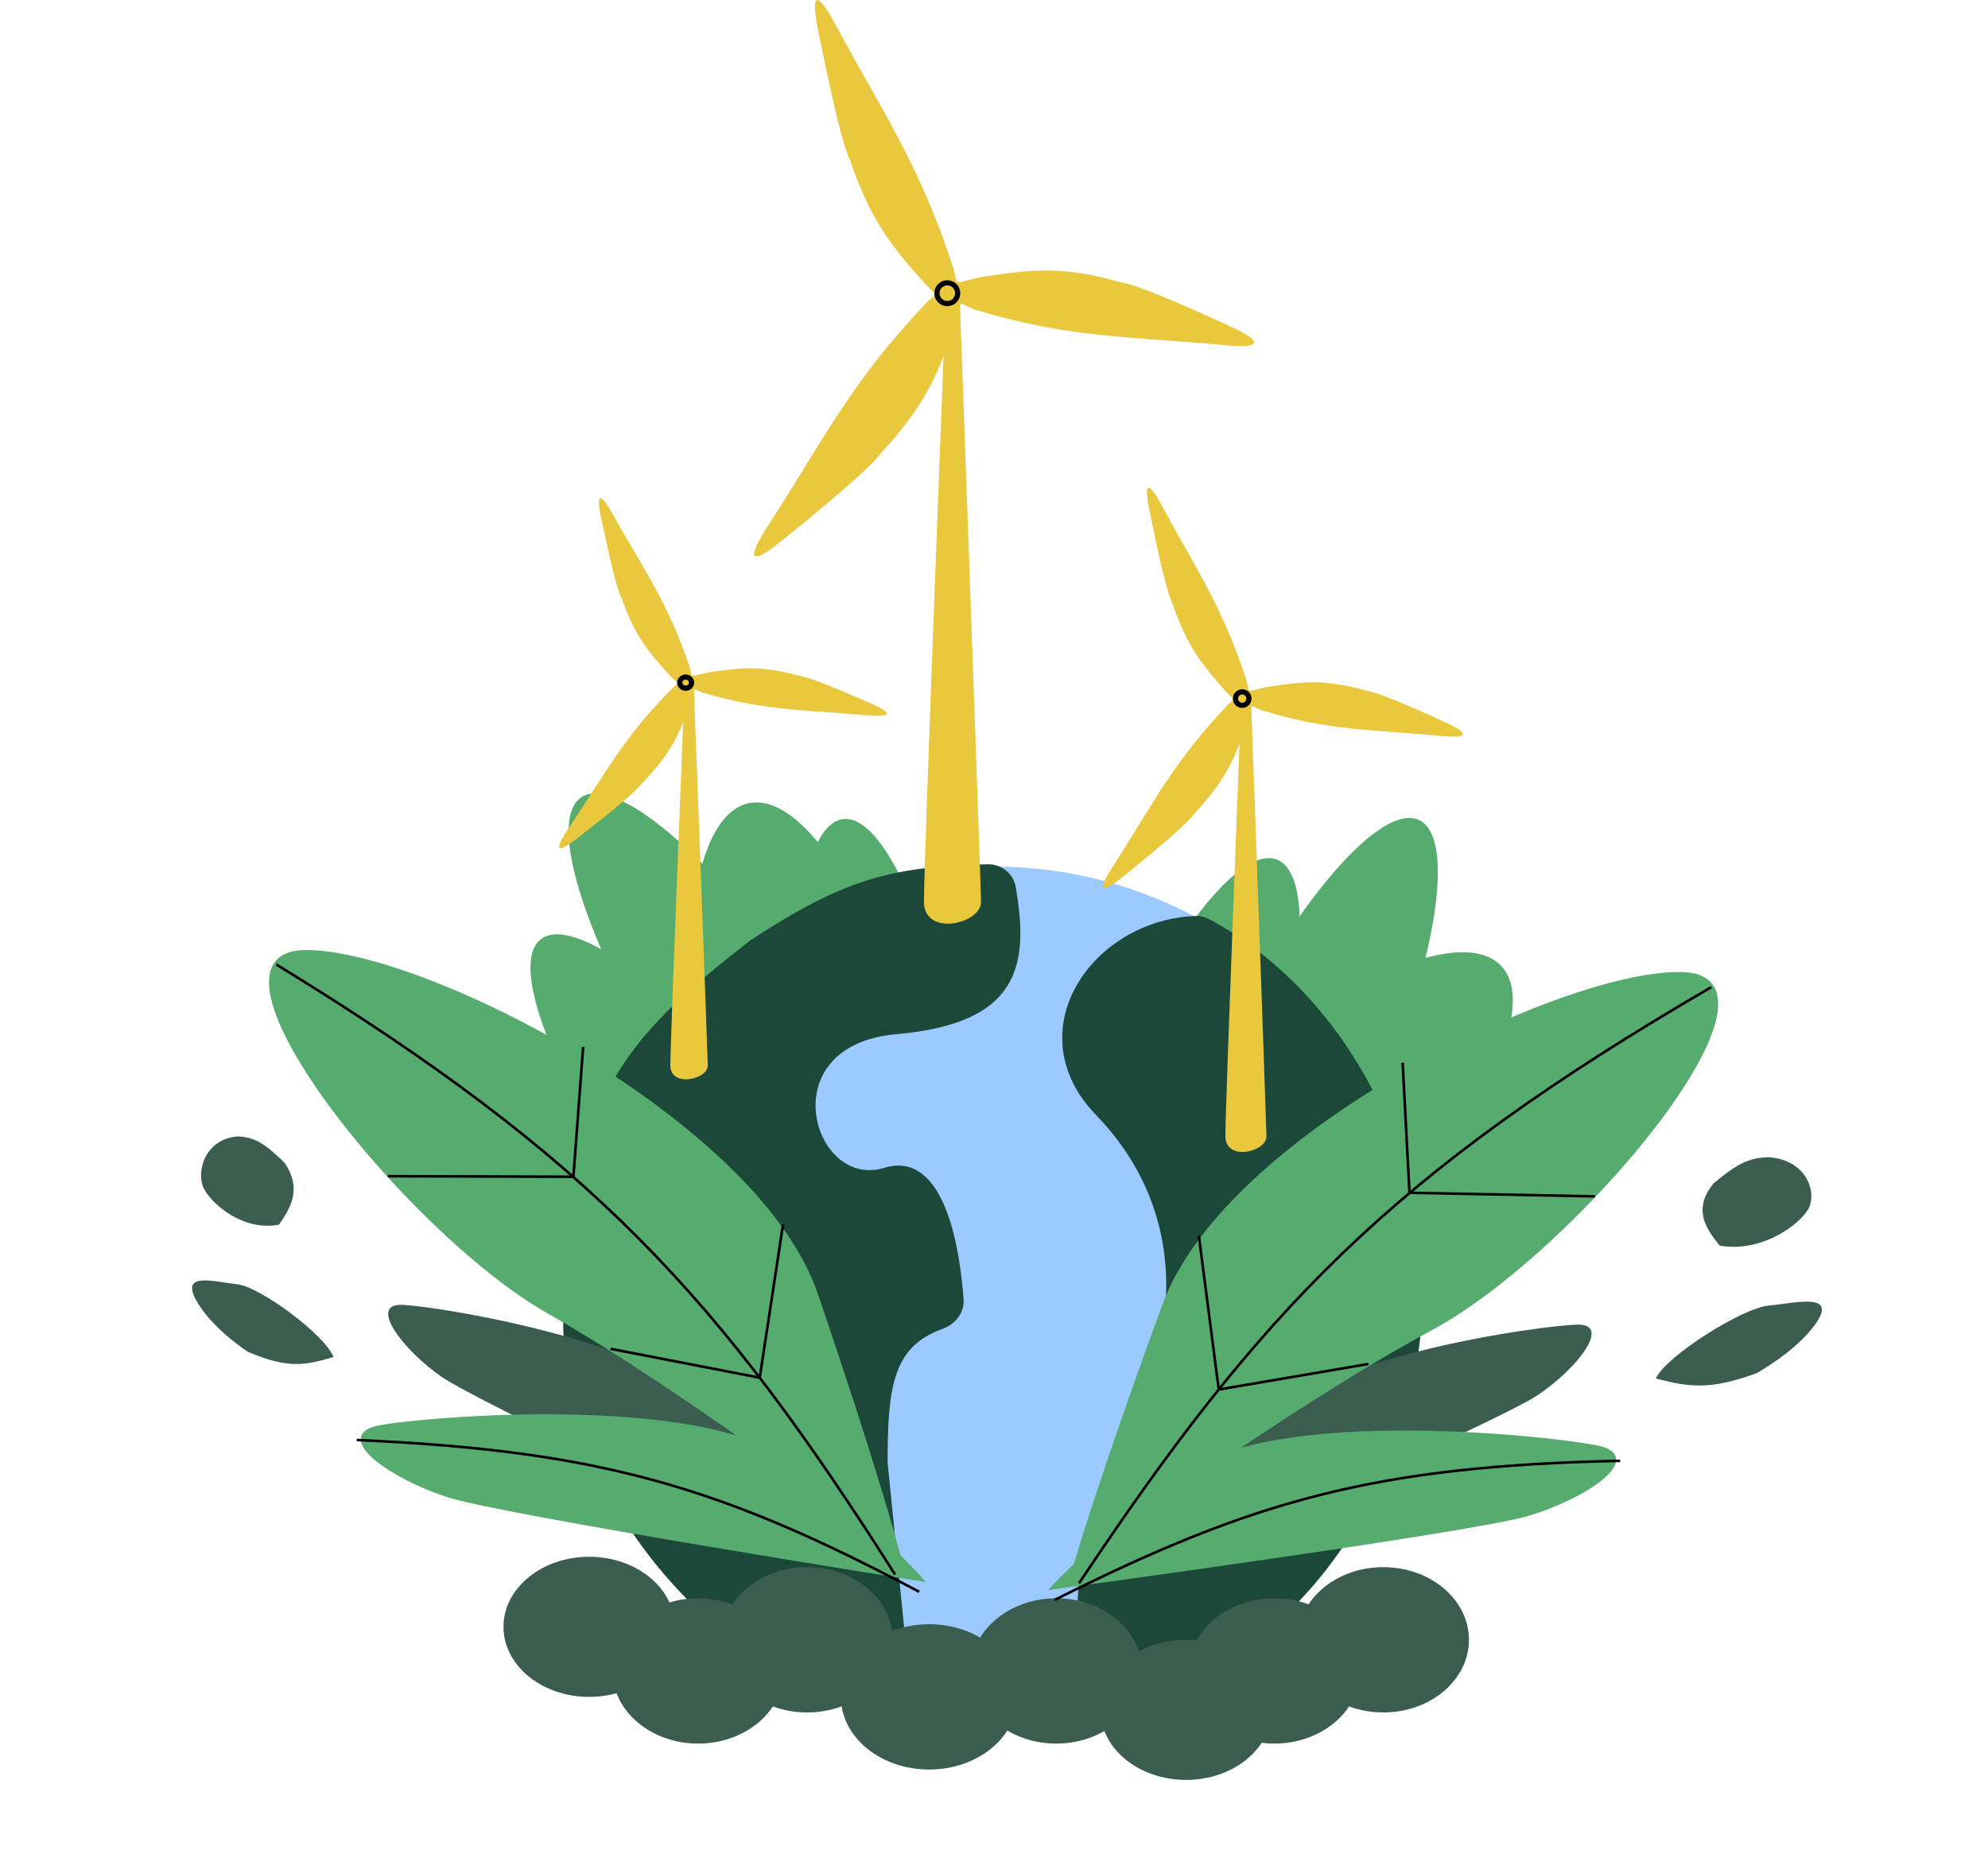 <svg width="383" height="361" viewBox="0 0 383 361" fill="none" xmlns="http://www.w3.org/2000/svg">
<ellipse cx="147.335" cy="206.999" rx="16" ry="64" transform="rotate(-33.528 147.335 206.999)" fill="#56AB6E"/>
<ellipse cx="143.15" cy="231.775" rx="16" ry="64" transform="rotate(-37.464 143.15 231.775)" fill="#56AB6E"/>
<ellipse cx="170.952" cy="221.277" rx="16" ry="64" transform="rotate(-7.694 170.952 221.277)" fill="#56AB6E"/>
<ellipse cx="157.673" cy="217.359" rx="21.243" ry="64" transform="rotate(-12.146 157.673 217.359)" fill="#56AB6E"/>
<ellipse cx="246.273" cy="216" rx="16" ry="64" transform="rotate(25.051 246.273 216)" fill="#56AB6E"/>
<ellipse cx="222.949" cy="225.345" rx="16" ry="64" transform="rotate(21.115 222.949 225.345)" fill="#56AB6E"/>
<ellipse cx="246.401" cy="243.597" rx="16" ry="64" transform="rotate(50.885 246.401 243.597)" fill="#56AB6E"/>
<ellipse cx="242.821" cy="230.223" rx="21.243" ry="64" transform="rotate(46.434 242.821 230.223)" fill="#56AB6E"/>
<circle cx="191.5" cy="249.5" r="82.5" fill="#9CC9FF"/>
<path d="M172.687 198.789C195.865 196.754 197.803 186.098 195.191 171.021C194.786 168.684 192.718 167.009 190.346 167.052C171.142 167.403 162.167 170.358 145.006 181.5C119.473 201.342 110.394 212.315 109 254.517C108.992 292.306 143.422 324.881 169.774 329.05C172.696 329.512 175.016 326.945 174.721 324.002L170.5 281.831C170.506 267.061 171.578 259.171 181.394 255.618C183.634 254.807 185.32 252.802 185.147 250.426C184.507 241.642 181.808 222.043 170.5 225.53C156.007 230 147.507 201 172.687 198.789Z" fill="#1C4839" stroke="#1C4839"/>
<path d="M211.5 214.5C196.264 198.772 210.736 177.675 230.472 177.016C231.148 176.993 231.804 177.13 232.409 177.432C237.4 179.925 261.606 193.605 271.001 228.5C281.5 267.5 259 310.5 229 323C199.001 335.5 206.191 296.145 220.001 271C228.582 251.459 227 230.5 211.5 214.5Z" fill="#1C4839" stroke="#1C4839"/>
<ellipse cx="134.5" cy="322" rx="16.5" ry="14" fill="#3B5D50"/>
<ellipse cx="155.5" cy="316" rx="16.5" ry="14" fill="#3B5D50"/>
<ellipse cx="179" cy="327" rx="17" ry="14" fill="#3B5D50"/>
<ellipse cx="228.5" cy="329.5" rx="16.5" ry="13.5" fill="#3B5D50"/>
<ellipse cx="245.5" cy="322" rx="16.5" ry="14" fill="#3B5D50"/>
<ellipse cx="266.5" cy="316" rx="16.5" ry="14" fill="#3B5D50"/>
<ellipse cx="113.5" cy="313.5" rx="16.5" ry="13.5" fill="#3B5D50"/>
<ellipse cx="203.5" cy="322" rx="16.5" ry="14" fill="#3B5D50"/>
<path d="M85.009 265.277C92.441 270.446 150.766 297.655 150.766 297.655C150.766 297.655 150.955 288.94 140.571 273.94C130.187 258.94 83.91 251.635 77.419 251.449C70.927 251.263 77.577 260.107 85.009 265.277Z" fill="#3B5D50"/>
<path d="M86.282 288.021C96.989 291.48 177.075 304.163 177.075 304.163C177.075 304.163 169.453 295.36 152.203 282.105C134.954 268.851 80.906 273.566 72.829 275.232C64.753 276.898 75.575 284.561 86.282 288.021Z" fill="#56AB6E" stroke="#56AB6E"/>
<path d="M68.728 277.502C116.047 279.562 139.351 286.764 177.097 306.753" stroke="black" stroke-width="0.5"/>
<path d="M105.874 252.746C133.513 268.426 172.664 298.564 172.664 298.564C172.664 298.564 168.549 283.051 157.111 249.545C145.673 216.04 80.797 183.129 58.587 183.583C36.377 184.038 78.234 237.067 105.874 252.746Z" fill="#56AB6E" stroke="#56AB6E"/>
<path d="M53.225 185.855C114.428 223.329 138.638 250.161 172.441 303.429" stroke="black" stroke-width="0.5"/>
<path d="M74.724 226.662L110.47 226.767L112.346 201.746" stroke="black" stroke-width="0.5"/>
<path d="M117.635 259.926L146.362 265.496L150.856 235.95" stroke="black" stroke-width="0.5"/>
<path d="M296.138 268.921C288.592 273.924 229.673 299.822 229.673 299.822C229.673 299.822 229.68 291.105 240.396 276.341C251.112 261.577 297.541 255.307 304.035 255.267C310.53 255.226 303.684 263.919 296.138 268.921Z" fill="#3B5D50"/>
<path d="M294.357 291.631C283.576 294.851 203.226 305.741 203.226 305.741C203.226 305.741 211.043 297.11 228.585 284.244C246.126 271.379 300.055 277.3 308.092 279.146C316.13 280.993 305.139 288.412 294.357 291.631Z" fill="#56AB6E" stroke="#56AB6E"/>
<path d="M312.142 281.508C264.789 282.509 241.33 289.189 203.146 308.33" stroke="black" stroke-width="0.5"/>
<path d="M275.559 255.928C247.576 270.986 207.762 300.242 207.762 300.242C207.762 300.242 212.222 284.824 224.406 251.583C236.59 218.341 302.184 186.888 324.379 187.839C346.574 188.79 303.541 240.87 275.559 255.928Z" fill="#56AB6E" stroke="#56AB6E"/>
<path d="M329.688 190.23C267.663 226.327 242.86 252.611 207.876 305.11" stroke="black" stroke-width="0.5"/>
<path d="M307.284 230.546L271.543 229.852L270.227 204.795" stroke="black" stroke-width="0.5"/>
<path d="M263.64 262.843L234.796 267.769L230.962 238.131" stroke="black" stroke-width="0.5"/>
<path d="M178.005 173.793C177.948 166.945 182.13 59.716 182.13 59.716L184.879 57C184.879 57 188.946 169.576 189.004 173.793C189.062 178.011 178.062 180.641 178.005 173.793Z" fill="#EAC83E"/>
<path d="M163.677 30.651C167.801 42.564 171.438 47.054 178.177 54.651C184.209 60.732 185.911 61.001 183.677 51.651C177.242 32.011 170.677 22.651 161.177 5.151C161.177 5.151 155 -7.08 157.677 6.151C160.354 19.383 162.372 27.954 163.677 30.651Z" fill="#EAC83E"/>
<path d="M169.77 87.251C178.418 77.869 180.653 72.263 184.147 62.197C186.631 53.507 186.034 51.697 178.754 58.063C164.317 73.171 159.157 83.845 148.146 101.048C148.146 101.048 140.222 112.611 150.763 104.081C161.305 95.551 167.994 89.745 169.77 87.251Z" fill="#EAC83E"/>
<path d="M215.92 54.4C204.806 51.268 199.217 51.851 189.368 53.332C181.056 55.058 179.724 56.349 187.772 59.656C205.851 65.128 216.817 64.774 235.457 66.461C235.457 66.461 248.174 68.032 237.109 62.942C226.044 57.853 218.686 54.795 215.92 54.4Z" fill="#EAC83E"/>
<circle cx="182.504" cy="56.5" r="2" stroke="black"/>
<path d="M236.079 218.964C236.038 214.04 239.045 136.938 239.045 136.938L241.022 134.985C241.022 134.985 243.946 215.931 243.988 218.964C244.03 221.997 236.12 223.888 236.079 218.964Z" fill="#EAC83E"/>
<path d="M225.777 116.04C228.742 124.605 231.358 127.834 236.203 133.297C240.54 137.669 241.764 137.862 240.158 131.139C235.53 117.017 230.81 110.287 223.979 97.704C223.979 97.704 219.538 88.909 221.463 98.423C223.388 107.937 224.838 114.1 225.777 116.04Z" fill="#EAC83E"/>
<path d="M230.158 156.737C236.376 149.991 237.983 145.96 240.496 138.722C242.281 132.473 241.852 131.172 236.618 135.75C226.237 146.613 222.527 154.288 214.609 166.657C214.609 166.657 208.912 174.971 216.492 168.838C224.071 162.705 228.881 158.53 230.158 156.737Z" fill="#EAC83E"/>
<path d="M263.341 133.116C255.35 130.864 251.331 131.283 244.249 132.348C238.273 133.589 237.315 134.517 243.102 136.895C256.102 140.829 263.987 140.575 277.39 141.788C277.39 141.788 286.533 142.918 278.577 139.258C270.621 135.598 265.331 133.4 263.341 133.116Z" fill="#EAC83E"/>
<path d="M240.612 134.626C240.612 135.342 240.031 135.923 239.315 135.923C238.598 135.923 238.017 135.342 238.017 134.626C238.017 133.909 238.598 133.328 239.315 133.328C240.031 133.328 240.612 133.909 240.612 134.626Z" stroke="black"/>
<path d="M129.148 205.342C129.111 201.034 131.851 133.57 131.851 133.57L133.653 131.862C133.653 131.862 136.318 202.689 136.356 205.342C136.394 207.996 129.186 209.651 129.148 205.342Z" fill="#EAC83E"/>
<path d="M119.759 115.284C122.461 122.779 124.845 125.604 129.261 130.384C133.213 134.21 134.329 134.378 132.865 128.497C128.648 116.14 124.346 110.251 118.12 99.241C118.12 99.241 114.072 91.546 115.827 99.87C117.581 108.195 118.903 113.587 119.759 115.284Z" fill="#EAC83E"/>
<path d="M123.751 150.894C129.419 144.991 130.884 141.464 133.174 135.131C134.801 129.664 134.41 128.525 129.639 132.531C120.178 142.035 116.797 148.751 109.581 159.574C109.581 159.574 104.388 166.849 111.296 161.483C118.204 156.116 122.588 152.463 123.751 150.894Z" fill="#EAC83E"/>
<path d="M153.995 130.226C146.711 128.255 143.049 128.622 136.594 129.554C131.147 130.64 130.274 131.452 135.549 133.533C147.396 136.975 154.583 136.753 166.798 137.814C166.798 137.814 175.132 138.802 167.88 135.6C160.629 132.398 155.807 130.474 153.995 130.226Z" fill="#EAC83E"/>
<path d="M133.235 131.547C133.235 132.121 132.745 132.62 132.097 132.62C131.449 132.62 130.959 132.121 130.959 131.547C130.959 130.974 131.449 130.474 132.097 130.474C132.745 130.474 133.235 130.974 133.235 131.547Z" stroke="black"/>
<path d="M39.254 229C40.754 232 46.8 237.336 53.754 236C56.041 232.693 58.254 229 54.754 224C51.131 220.484 49.141 219.1 45.754 219C39.345 219.519 37.754 226 39.254 229Z" fill="#3B5D50"/>
<path d="M45.754 247.5C41.388 247.018 34.754 245 37.754 250.5C40.753 256 47.754 260.5 47.754 260.5C55.283 263.706 58.623 263.218 64.254 261.5C62.601 257.224 50.119 247.983 45.754 247.5Z" fill="#3B5D50"/>
<path d="M348.354 233.034C346.593 236.045 339.493 241.398 331.329 240.058C328.643 236.739 326.045 233.034 330.155 228.017C334.408 224.489 336.744 223.1 340.722 223C348.247 223.521 350.115 230.024 348.354 233.034Z" fill="#3B5D50"/>
<path d="M340.722 251.597C345.848 251.112 353.637 249.089 350.115 254.607C346.593 260.126 338.374 264.641 338.374 264.641C329.533 267.857 325.612 267.368 319 265.644C320.94 261.353 335.596 252.082 340.722 251.597Z" fill="#3B5D50"/>
</svg>
